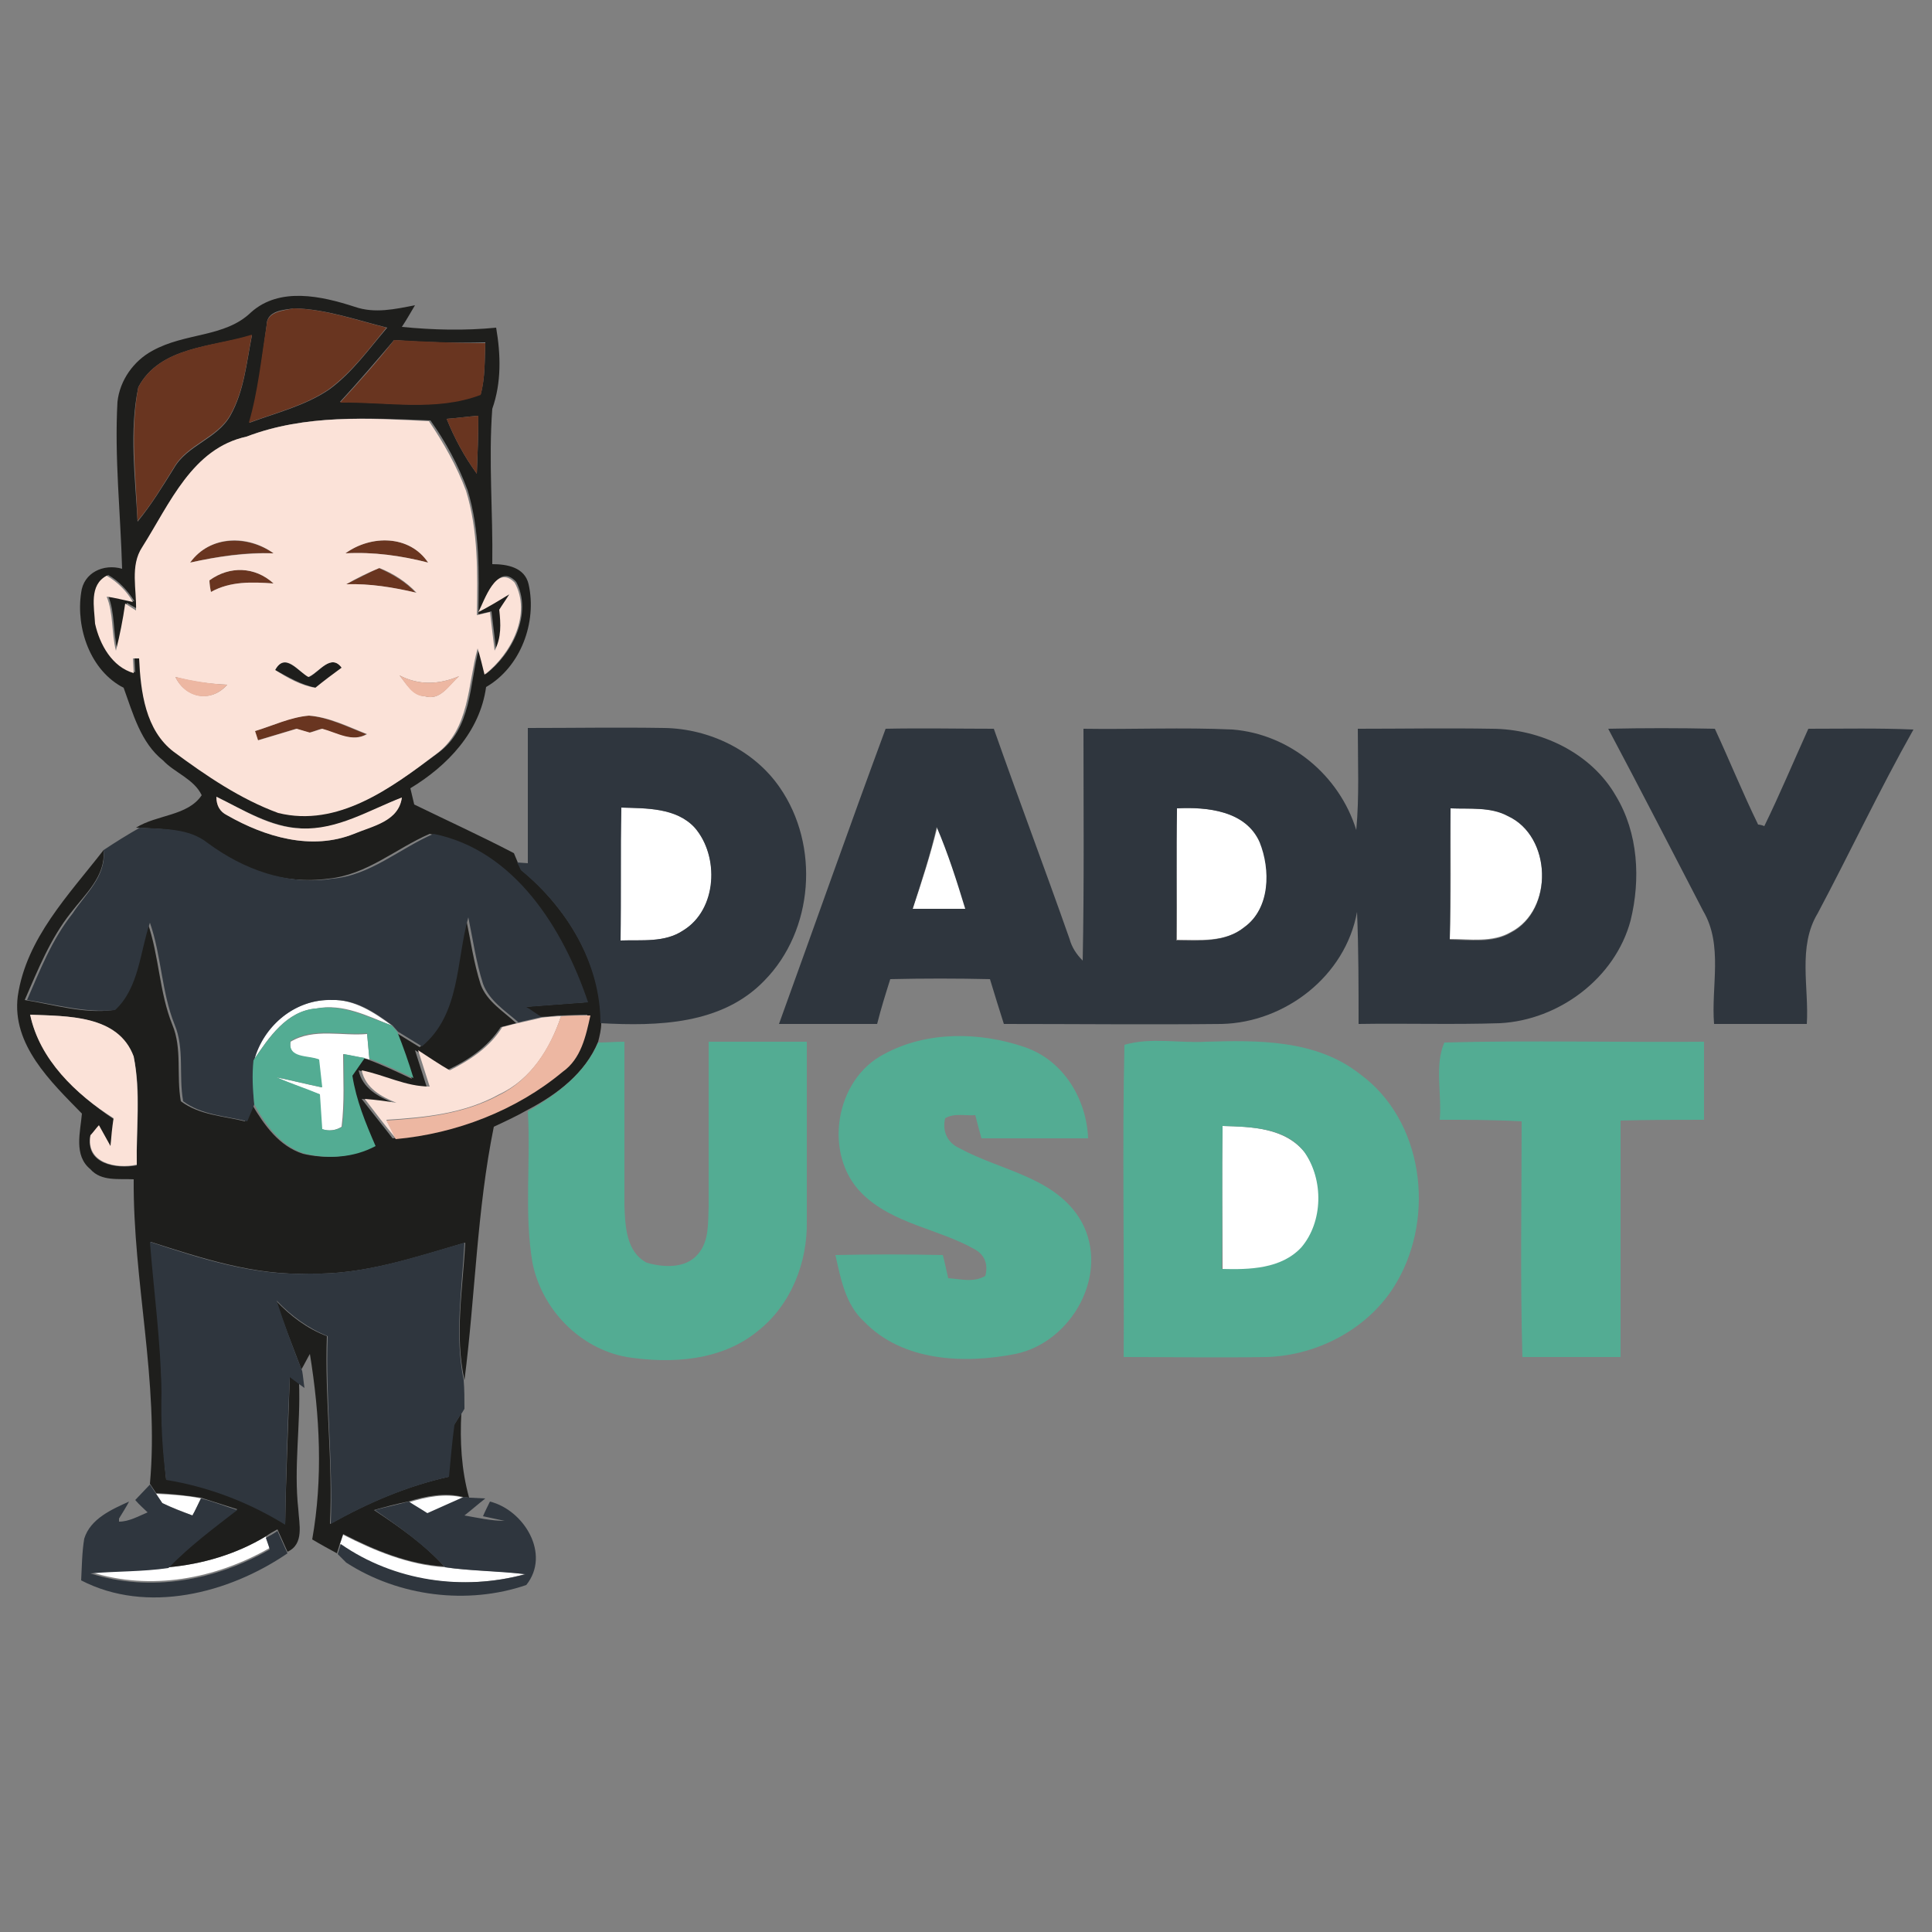 <?xml version="1.0" encoding="utf-8"?>
<!-- Generator: Adobe Illustrator 26.0.3, SVG Export Plug-In . SVG Version: 6.00 Build 0)  -->
<svg version="1.1" id="Layer_1" xmlns="http://www.w3.org/2000/svg" xmlns:xlink="http://www.w3.org/1999/xlink" x="0px" y="0px"
	 viewBox="0 0 250 250" style="enable-background:new 0 0 250 250;" xml:space="preserve">
<rect x="0" y="0" width="250" height="250" fill="#808080" stroke="none"/>
<style type="text/css">
	.st0{fill:#FFFFFF;}
	.st1{fill:#1E1E1C;}
	.st2{fill:#693520;}
	.st3{fill:#FBE2D8;}
	.st4{fill:#EDB7A2;}
	.st5{fill:#2F363E;}
	.st6{fill:#53AC93;}
</style>
<g id="_x23_ffffffff">
	<path class="st0" d="M152.3,104.6c3.9-0.2,8.9,0.3,10.8,4.3c1.3,3.6,1.4,8.6-2,11c-2.5,2.1-5.8,1.7-8.8,1.7
		C152.3,116,152.2,110.3,152.3,104.6z"/>
	<path class="st0" d="M80.3,121.7c0-5.7-0.1-11.5,0.1-17.2c3.3,0.1,7.1,0,9.5,2.6c3.2,3.7,3,10.6-1.5,13.3
		C86.1,122,83.1,121.6,80.3,121.7z"/>
	<path class="st0" d="M187.7,104.6c2.5,0.1,5.1-0.2,7.4,0.9c5.7,2.6,6,12.2,0.4,15.1c-2.4,1.4-5.3,0.9-7.9,0.9
		C187.8,115.9,187.7,110.3,187.7,104.6z"/>
	<path class="st0" d="M118.1,117.6c1.2-3.5,2.3-7,3.2-10.6c1.4,3.5,2.6,7,3.7,10.6C122.7,117.6,120.4,117.6,118.1,117.6z"/>
	<path class="st0" d="M32.8,137.2c1.2-4.5,5.4-7.9,10.1-7.8c2.9-0.1,5.5,1.6,7.8,3.3c-3.1-1.2-6.3-2.9-9.8-2.2
		C37.1,130.8,34.8,134.2,32.8,137.2z"/>
	<path class="st0" d="M37.6,134.8c3-1.8,6.7-0.7,9.9-1c0.1,1.1,0.2,2.2,0.3,3.3l-0.7-0.2c-0.7-0.1-2-0.4-2.7-0.5
		c0,3.1,0.2,6.2-0.2,9.4c-0.8,0.5-1.7,0.6-2.6,0.3c-0.2-1.5-0.3-3-0.3-4.5c-1.9-0.7-3.7-1.4-5.6-2.2c2,0.4,4,0.9,5.9,1.3
		c-0.1-0.9-0.3-2.7-0.4-3.6C39.8,136.6,37.2,137.1,37.6,134.8z"/>
	<path class="st0" d="M158.2,145.7c3.7,0.1,8.1,0.2,10.7,3.5c2.5,3.6,2.4,9-0.4,12.3c-2.6,2.8-6.7,2.9-10.3,2.8
		C158.2,158,158.1,151.9,158.2,145.7z"/>
	<path class="st0" d="M20.2,193.3c1.9,0.1,3.9,0.2,5.8,0.6c-0.3,0.6-0.8,1.7-1.1,2.2c-1.3-0.5-2.6-1-3.9-1.6L20.2,193.3z"/>
	<path class="st0" d="M52.9,194.4c2.3-0.7,4.7-1.2,7.1-0.6c-1.6,0.7-3.1,1.4-4.7,2.1C54.7,195.5,53.5,194.8,52.9,194.4z"/>
	<path class="st0" d="M44.4,198.6c4.1,2.1,8.5,3.9,13.1,4.2c3.4,0.5,6.9,0.4,10.4,0.9c-8.1,2.2-17,1-23.9-3.9
		C44.1,199.5,44.3,198.9,44.4,198.6z"/>
	<path class="st0" d="M21.8,202.8c4.4-0.4,8.8-1.7,12.6-4c0.1,0.4,0.4,1.2,0.5,1.5c-7,4-15.4,5.6-23.2,3.1
		C15,203.2,18.4,203.3,21.8,202.8z"/>
</g>
<g id="_x23_1e1e1cff">
	<path class="st1" d="M32.5,40.4c3.7-3.3,9.1-2.1,13.4-0.7c2.6,0.9,5.2,0.3,7.8-0.2c-0.6,1-1.1,1.9-1.7,2.8
		c4.1,0.4,8.1,0.5,12.2,0.1c0.6,3.5,0.7,7.1-0.5,10.5c-0.5,6.7,0.1,13.4,0,20.1c1.9,0,4.2,0.4,4.7,2.6c1.1,4.9-1,10.7-5.5,13.3
		c-0.8,5.8-5,10.2-9.8,13.1c0.1,0.5,0.4,1.6,0.5,2.1c4.3,2.1,8.7,4.1,12.9,6.3l0.5,1.2c0.1,0.2,0.3,0.7,0.5,1
		c5.9,4.9,10.3,12.1,10.3,19.8c0,0.8-0.2,1.6-0.4,2.4c-1.7,4.1-5.3,6.8-9.1,8.8c-1.4,0.8-2.9,1.5-4.4,2.2
		c-2.2,10.8-2.4,21.9-3.8,32.8c-1.3-5.9-0.2-11.9,0.1-17.8c-6.5,1.9-13.2,4.2-20.1,4c-7.1,0.3-14-2-20.6-4.1
		c0.5,6.4,1.5,12.9,1.4,19.4c0,3.8,0.2,7.6,0.6,11.3c5.5,0.9,10.7,2.9,15.4,5.8c0.1-6.4,0.4-12.7,0.6-19.1c0.3,0.2,0.9,0.7,1.2,0.9
		c0.2,5.4-0.7,10.9-0.1,16.3c0.1,1.9,0.8,4.5-1.4,5.5c-0.3-0.7-1-2.2-1.3-2.9c-0.4,0.2-1.1,0.6-1.5,0.9c-3.8,2.3-8.2,3.6-12.6,4
		c2.7-2.8,5.8-5.2,8.9-7.5c-1.6-0.5-3.1-1-4.7-1.5c-1.9-0.3-3.8-0.5-5.8-0.6c-0.2-0.3-0.6-0.9-0.8-1.2c1.2-13.2-2.2-26.2-2.1-39.4
		c-1.9-0.1-4.2,0.3-5.6-1.3c-2.2-1.8-1.3-4.8-1.1-7.2c-4-4.1-9.1-8.9-8.3-15.2c1.1-7.5,6.6-13.1,11.1-18.9c0.3,3.4-2.4,5.7-4.3,8.2
		c-2.6,3.3-4.2,7.3-5.9,11.2c3.8,0.6,7.6,1.8,11.4,1.3c3.1-2.9,3.2-7.5,4.5-11.3c1.5,4.3,1.5,9,3.2,13.2c1.3,3.1,0.5,6.6,1.1,9.9
		c2.4,1.8,5.5,1.9,8.3,2.6c0.2-0.6,0.7-1.7,0.9-2.2c1.6,2.7,3.5,5.4,6.6,6.4c3,0.7,6.3,0.5,9.1-1c-1.2-3-2.5-5.9-3-9.1
		c0.4-0.6,1.2-1.7,1.6-2.3l0.7,0.2c1.9,0.7,3.8,1.6,5.7,2.5c-0.7-2-1.3-4-2.1-6c1,0.6,2.1,1.3,3.1,1.9c5-4.2,4.3-11,6-16.7
		c0.6,2.9,1,5.8,1.9,8.6c0.8,2.2,3,3.5,4.6,5c-0.5,0.1-1.5,0.4-2,0.5c-1.7,2.6-4.2,4.3-7,5.6c-1.3-0.9-2.7-1.8-4.1-2.6
		c0.5,1.6,1,3.1,1.5,4.7c-3.1,0-5.9-1.4-8.8-2.1c0.5,2.3,2.5,3.4,4.5,4.2c-1.4-0.2-2.8-0.3-4.1-0.5c1.3,1.7,2.7,3.4,4,5.1
		c7.8-0.6,15.6-3.6,21.6-8.7c2.4-1.7,3.1-4.6,3.6-7.3c-1.2,0-2.5,0.1-3.8,0.1c-0.6,0.1-1.9,0.2-2.6,0.2c-0.7-0.5-1.3-0.9-2-1.3
		c2.7-0.2,5.4-0.4,8-0.6c-3.2-9.5-9.5-19.7-20-21.8c-4.4,1.9-8.1,5.3-13.1,5.8c-5.8,0.8-11.5-1.2-16.1-4.6c-2.5-2-5.8-1.8-8.8-2
		c2.7-1.7,6.7-1.5,8.5-4.2c-1-2.1-3.5-2.9-5-4.5c-2.9-2.3-3.9-6.1-5.1-9.4c-4.3-2.2-6.2-7.7-5.5-12.3c0.3-2.6,2.9-3.8,5.3-3.1
		c-0.2-7.2-1-14.4-0.6-21.6c0.3-2.8,2.1-5.3,4.5-6.6C24,43,29.1,43.7,32.5,40.4 M34.5,42.1c-0.6,4.2-1,8.5-2.2,12.6
		c3.5-1.3,7.2-2.2,10.3-4.3c3-2.2,5.1-5.2,7.5-8c-4-1-7.9-2.4-12-2.5C36.6,40.1,34.5,40.2,34.5,42.1 M17.9,50.1
		c-1.2,5.7-0.4,11.6-0.1,17.4c1.8-2.2,3.2-4.5,4.7-6.9c1.7-3,5.6-3.8,7.3-6.8c1.8-3.2,2.1-6.9,2.8-10.4
		C27.6,44.9,20.7,44.8,17.9,50.1 M51,44c-2.3,2.7-4.6,5.4-7,8c6,0,12.4,1.2,18.2-1c0.6-2.2,0.5-4.5,0.6-6.7
		C58.9,44.4,54.9,44.3,51,44 M31.9,56.5c-7,1.6-9.9,8.6-13.3,14.1c-1.6,2.5-0.7,5.5-0.8,8.2L16.4,78c-0.4,2-0.8,4.1-1.2,6.1
		c-0.6-2.3-0.3-4.8-1.2-7c0.9,0.2,2.6,0.6,3.4,0.7c-0.9-1.4-2-2.6-3.4-3.4c-2.3,1.2-1.6,4.1-1.5,6.2c0.5,2.7,2.2,5.6,5,6.4l-0.1-1.9
		c0.2,0,0.6,0,0.8,0c0.2,4.3,0.8,9.2,4.5,12.1c4.2,3.1,8.5,6.2,13.5,7.9c7.7,1.9,14.6-3.3,20.4-7.6c4.5-3.2,4.1-8.9,5.4-13.7
		c0.2,0.8,0.7,2.5,0.9,3.4c3.5-2.7,6-7.9,3.9-11.9c-2.4-2.6-3.9,2.2-4.7,3.8c1.3-0.8,2.6-1.6,4-2.3c-0.3,0.5-1,1.5-1.3,2
		c0.2,1.8,0.3,3.7-0.6,5.3c-0.2-1.7-0.4-3.3-0.6-5c-0.4,0.1-1.3,0.3-1.7,0.4c0.1-5.4,0.2-10.9-1.4-16.1c-1.2-3.2-2.8-6.2-4.8-9
		C47.6,54.1,39.5,53.6,31.9,56.5 M57.8,54.2c1,2.5,2.3,4.9,3.9,7.1c0.1-2.5,0.2-5,0.2-7.5C60.5,53.9,59.2,54.1,57.8,54.2
		 M29.4,105.5c4.9,2.8,10.9,4.6,16.4,2.4c2.3-1,5.8-1.7,6.2-4.7c-4.2,1.7-8.3,4.3-13,4c-4-0.2-7.5-2.4-11-4.1
		C28,104.2,28.5,105.1,29.4,105.5 M3.9,131.3c1.3,5.8,6,10.3,10.8,13.5c-0.1,1.2-0.2,2.4-0.4,3.6c-0.5-0.9-1-1.8-1.5-2.7
		c-0.3,0.3-0.8,1-1.1,1.3c-0.7,3.6,3.3,4.3,6,3.8c-0.1-4.6,0.6-9.4-0.4-14C15.3,131.3,8.6,131.5,3.9,131.3z"/>
	<path class="st1" d="M35.6,86.7c1.3-2.4,3,0.3,4.4,0.9c1.3-0.6,2.8-3.1,4.3-1.2c-1.1,0.9-2.3,1.7-3.4,2.6
		C38.9,88.6,37.3,87.6,35.6,86.7z"/>
	<path class="st1" d="M35.7,168.3c1.9,2,4,3.6,6.6,4.6c-0.3,8.1,0.8,16.2,0.4,24.3c4.8-2.7,9.9-4.9,15.3-6.1
		c0.2-2.2,0.3-4.5,0.7-6.7c0.3-0.4,0.8-1.2,1-1.6c-0.2,3.7,0,7.4,1,11l-0.8-0.1c-2.4-0.6-4.8-0.1-7.1,0.6c-1.5,0.3-3,0.7-4.4,1.1
		c3.3,2.2,6.5,4.4,9.1,7.3c-4.7-0.3-9-2.1-13.1-4.2c-0.1,0.3-0.3,0.9-0.4,1.2c-0.1,0.3-0.3,1-0.4,1.3c-1.1-0.6-2.2-1.2-3.2-1.8
		c1.4-7.9,1-16-0.3-24c-0.3,0.5-0.8,1.5-1.1,2C37.9,174.3,36.7,171.3,35.7,168.3z"/>
</g>
<g id="_x23_693520ff">
	<path class="st2" d="M34.5,42.1c0-1.8,2.2-1.9,3.5-2.2c4.1,0.1,8,1.5,12,2.5c-2.3,2.8-4.5,5.8-7.5,8c-3.1,2.1-6.8,3-10.3,4.3
		C33.4,50.6,33.8,46.3,34.5,42.1z"/>
	<path class="st2" d="M17.9,50.1c2.8-5.3,9.6-5.2,14.7-6.8c-0.7,3.5-1,7.2-2.8,10.4c-1.7,3-5.6,3.8-7.3,6.8
		c-1.5,2.4-2.9,4.8-4.7,6.9C17.6,61.7,16.8,55.8,17.9,50.1z"/>
	<path class="st2" d="M51,44c3.9,0.2,7.9,0.4,11.8,0.4c-0.1,2.2,0,4.5-0.6,6.7c-5.8,2.2-12.1,0.9-18.2,1C46.4,49.5,48.8,46.8,51,44z
		"/>
	<path class="st2" d="M57.8,54.2c1.3-0.1,2.7-0.3,4.1-0.4c0,2.5-0.1,5-0.2,7.5C60.1,59.1,58.8,56.7,57.8,54.2z"/>
	<path class="st2" d="M24.6,72.8c2.6-3.6,7.5-3.5,10.8-1.2C31.8,71.4,28.2,72,24.6,72.8z"/>
	<path class="st2" d="M44.7,71.6c3.3-2.4,8.3-2.4,10.7,1.2C51.9,71.9,48.3,71.4,44.7,71.6z"/>
	<path class="st2" d="M27.1,75.1c2.6-1.9,5.9-1.8,8.3,0.4c-2.8-0.2-5.6-0.3-8.1,1.1C27.2,76.2,27.1,75.4,27.1,75.1z"/>
	<path class="st2" d="M44.8,75.6c1.4-0.7,2.8-1.4,4.2-2.1c1.8,0.8,3.5,1.8,4.8,3.2C50.9,76,47.8,75.5,44.8,75.6z"/>
	<path class="st2" d="M33,94.6c2.3-0.7,4.5-1.8,6.9-2c2.6,0.2,5.1,1.5,7.5,2.4c-1.9,1.1-4-0.2-5.8-0.7c-0.4,0.1-1.2,0.4-1.6,0.5
		c-0.4-0.1-1.3-0.4-1.7-0.5c-1.7,0.5-3.3,1-5,1.5C33.3,95.5,33.1,94.9,33,94.6z"/>
</g>
<g id="_x23_fbe2d8ff">
	<path class="st3" d="M31.9,56.5c7.6-2.9,15.7-2.4,23.6-2c1.9,2.8,3.6,5.8,4.8,9c1.6,5.2,1.5,10.7,1.4,16.1c0.4-0.1,1.3-0.3,1.7-0.4
		c0.2,1.7,0.4,3.3,0.6,5c0.9-1.7,0.8-3.5,0.6-5.3c0.3-0.5,1-1.5,1.3-2c-1.3,0.8-2.6,1.6-4,2.3c0.8-1.5,2.3-6.3,4.7-3.8
		c2.2,4-0.4,9.2-3.9,11.9c-0.2-0.8-0.6-2.5-0.9-3.4c-1.3,4.7-1,10.5-5.4,13.7c-5.8,4.4-12.7,9.5-20.4,7.6c-4.9-1.8-9.3-4.8-13.5-7.9
		c-3.7-2.8-4.3-7.8-4.5-12.1c-0.2,0-0.6,0-0.8,0l0.1,1.9c-2.8-0.8-4.4-3.7-5-6.4c-0.1-2.1-0.8-5,1.5-6.2c1.4,0.8,2.6,2,3.4,3.4
		c-0.9-0.2-2.6-0.6-3.4-0.7c0.9,2.2,0.6,4.7,1.2,7c0.5-2,0.9-4,1.2-6.1l1.4,0.9c0.1-2.7-0.8-5.8,0.8-8.2C22,65.1,24.9,58,31.9,56.5
		 M24.6,72.8c3.6-0.8,7.2-1.3,10.8-1.2C32.1,69.2,27.2,69.2,24.6,72.8 M44.7,71.6c3.6-0.2,7.2,0.3,10.7,1.2
		C53,69.2,48,69.2,44.7,71.6 M27.1,75.1c0,0.4,0.1,1.1,0.2,1.5c2.5-1.4,5.3-1.3,8.1-1.1C33,73.3,29.7,73.2,27.1,75.1 M44.8,75.6
		c3.1-0.1,6.1,0.4,9.1,1.1c-1.3-1.4-3-2.5-4.8-3.2C47.6,74.1,46.2,74.8,44.8,75.6 M35.6,86.7c1.6,1,3.3,2,5.2,2.3
		c1.1-0.9,2.3-1.8,3.4-2.6c-1.4-1.9-2.9,0.6-4.3,1.2C38.6,86.9,36.9,84.3,35.6,86.7 M22.7,87.6c1.3,2.7,4.6,3.4,6.7,1
		C27.1,88.5,24.9,88.2,22.7,87.6 M51.7,87.4c0.9,1.1,1.7,2.6,3.3,2.7c2,0.6,3.1-1.5,4.4-2.6C56.8,88.6,54.2,88.7,51.7,87.4 M33,94.6
		c0.1,0.3,0.3,0.9,0.4,1.2c1.7-0.5,3.3-1,5-1.5c0.4,0.1,1.3,0.4,1.7,0.5c0.4-0.1,1.2-0.4,1.6-0.5c1.9,0.5,3.9,1.8,5.8,0.7
		C45,94,42.6,92.8,40,92.6C37.6,92.8,35.3,93.9,33,94.6z"/>
	<path class="st3" d="M29.4,105.5c-1-0.5-1.4-1.3-1.4-2.4c3.5,1.7,7,4,11,4.1c4.7,0.2,8.8-2.4,13-4c-0.4,3.1-3.8,3.7-6.2,4.7
		C40.3,110.1,34.3,108.3,29.4,105.5z"/>
	<path class="st3" d="M3.9,131.3c4.8,0.2,11.4,0,13.4,5.4c0.9,4.6,0.3,9.4,0.4,14c-2.7,0.6-6.6-0.2-6-3.8c0.3-0.3,0.8-1,1.1-1.3
		c0.5,0.9,1,1.8,1.5,2.7c0.1-1.2,0.2-2.4,0.4-3.6C9.8,141.6,5.1,137.1,3.9,131.3z"/>
	<path class="st3" d="M65,132.9c0.5-0.1,1.5-0.4,2-0.5c0.8-0.2,2.3-0.5,3-0.7c0.7-0.1,1.9-0.2,2.6-0.2c-1.4,4.2-3.9,8.2-8,10.1
		c-4.5,2.5-9.6,3-14.6,3.3c0.3,0.6,0.9,1.8,1.2,2.4c-1.4-1.7-2.7-3.4-4-5.1c1.4,0.1,2.8,0.3,4.1,0.5c-2-0.8-4-1.9-4.5-4.2
		c3,0.6,5.7,2.1,8.8,2.1c-0.5-1.6-1-3.1-1.5-4.7c1.4,0.9,2.7,1.8,4.1,2.6C60.8,137.2,63.4,135.5,65,132.9z"/>
</g>
<g id="_x23_edb7a2ff">
	<path class="st4" d="M22.7,87.6c2.2,0.5,4.4,0.9,6.7,1C27.3,91,24,90.4,22.7,87.6z"/>
	<path class="st4" d="M51.7,87.4c2.5,1.3,5.1,1.2,7.7,0.1c-1.2,1.1-2.4,3.2-4.4,2.6C53.3,90.1,52.6,88.5,51.7,87.4z"/>
	<path class="st4" d="M72.6,131.5c1.2-0.1,2.5-0.1,3.8-0.1c-0.6,2.7-1.2,5.6-3.6,7.3c-6,5-13.8,8-21.6,8.7c-0.3-0.6-0.9-1.8-1.2-2.4
		c5-0.3,10.2-0.9,14.6-3.3C68.7,139.7,71.2,135.6,72.6,131.5z"/>
</g>
<g id="_x23_2f363eff">
	<path class="st5" d="M68.3,94.2c5.9,0,11.8-0.1,17.7,0c5.8,0.1,11.6,2.9,14.9,7.7c5.2,7.5,4.4,18.5-2,25
		c-5.5,5.7-13.8,5.9-21.2,5.5c0-7.8-4.4-15-10.3-19.8c-0.1-0.2-0.3-0.7-0.5-1l1.4,0.1C68.3,105.9,68.3,100.1,68.3,94.2 M80.3,121.7
		c2.7-0.1,5.7,0.3,8.1-1.3c4.4-2.7,4.7-9.6,1.5-13.3c-2.4-2.6-6.3-2.5-9.5-2.6C80.3,110.3,80.4,116,80.3,121.7z"/>
	<path class="st5" d="M114.6,94.3c4.7-0.1,9.3,0,14,0c3.2,9.1,6.6,18.1,9.8,27.2c0.3,1.1,0.9,2,1.7,2.8c0.2-10,0.1-20,0.1-30
		c6.4,0.1,12.8-0.2,19.3,0.1c7.4,0.6,13.8,5.9,16,13c0.4-4.3,0.2-8.7,0.2-13.1c5.8,0,11.6-0.1,17.3,0c6.3,0,12.9,3.1,16.1,8.7
		c2.9,4.8,3.2,10.8,1.9,16.1c-2,7.5-9.3,12.9-16.9,13.3c-6.1,0.2-12.2,0-18.3,0.1c0-4.8,0-9.7-0.2-14.5c-1.5,8.3-9.3,14.3-17.5,14.5
		c-9.4,0.1-18.8,0-28.2,0c-0.6-1.9-1.2-3.8-1.8-5.8c-4.3-0.1-8.6-0.1-12.9,0c-0.6,1.9-1.2,3.8-1.7,5.8c-4.2,0-8.5,0-12.7,0
		C105.4,119.8,109.9,107,114.6,94.3 M152.3,104.6c-0.1,5.7,0,11.4-0.1,17.1c3,0,6.3,0.3,8.8-1.7c3.4-2.5,3.4-7.5,2-11
		C161.2,104.9,156.2,104.4,152.3,104.6 M187.7,104.6c-0.1,5.7,0,11.3-0.1,17c2.6,0,5.5,0.5,7.9-0.9c5.6-2.9,5.3-12.5-0.4-15.1
		C192.9,104.4,190.2,104.7,187.7,104.6 M118.1,117.6c2.3,0,4.6,0,6.8,0c-1.1-3.6-2.2-7.1-3.7-10.6
		C120.4,110.6,119.2,114.1,118.1,117.6z"/>
	<path class="st5" d="M208.1,94.3c4.6-0.1,9.2-0.1,13.8,0c1.9,4.1,3.6,8.3,5.6,12.4c0.2,0,0.6,0.1,0.8,0.2c2-4.1,3.8-8.4,5.7-12.6
		c4.5,0,9.1-0.1,13.6,0.1c-4.4,7.8-8.2,15.9-12.4,23.8c-2.6,4.3-1.1,9.6-1.4,14.3c-4,0-8,0-12,0c-0.4-4.8,1.2-10.2-1.4-14.6
		C216.3,110,212.3,102.2,208.1,94.3z"/>
	<path class="st5" d="M13.4,110c1.5-1,3.1-2,4.7-2.9c3,0.2,6.3,0,8.8,2c4.6,3.4,10.3,5.5,16.1,4.6c4.9-0.4,8.7-3.9,13.1-5.8
		c10.5,2.1,16.8,12.3,20,21.8c-2.7,0.2-5.4,0.4-8,0.6c0.7,0.4,1.3,0.9,2,1.3c-0.8,0.2-2.3,0.5-3,0.7c-1.7-1.5-3.8-2.8-4.6-5
		c-0.9-2.8-1.3-5.7-1.9-8.6c-1.6,5.7-1,12.5-6,16.7c-1-0.6-2.1-1.3-3.1-1.9c-0.2-0.2-0.5-0.6-0.7-0.8c-2.3-1.7-4.8-3.4-7.8-3.3
		c-4.7-0.2-8.9,3.3-10.1,7.8c-0.2,1.9-0.1,3.8,0,5.7c-0.2,0.6-0.7,1.7-0.9,2.2c-2.8-0.7-5.9-0.8-8.3-2.6c-0.6-3.3,0.2-6.8-1.1-9.9
		c-1.7-4.2-1.7-8.9-3.2-13.2c-1.3,3.8-1.4,8.4-4.5,11.3c-3.8,0.4-7.6-0.7-11.4-1.3c1.7-3.9,3.2-7.8,5.9-11.2
		C11,115.7,13.8,113.4,13.4,110z"/>
	<path class="st5" d="M19.4,160.7c6.7,2.2,13.5,4.4,20.6,4.1c6.9,0.2,13.5-2.1,20.1-4c-0.3,5.9-1.3,11.9-0.1,17.8
		c0.1,1.2,0.1,2.4,0.1,3.7l-0.3,0.5c-0.3,0.4-0.8,1.2-1,1.6c-0.3,2.2-0.5,4.5-0.7,6.7c-5.4,1.2-10.5,3.4-15.3,6.1
		c0.3-8.1-0.7-16.2-0.4-24.3c-2.5-1-4.7-2.6-6.6-4.6c1,3.1,2.1,6.1,3.3,9.1c0.1,0.5,0.2,1.6,0.3,2.2l-0.7-0.5
		c-0.3-0.2-0.9-0.7-1.2-0.9c-0.3,6.3-0.5,12.7-0.6,19.1c-4.7-2.9-9.9-4.9-15.4-5.8c-0.5-3.8-0.7-7.5-0.6-11.3
		C20.8,173.6,19.9,167.1,19.4,160.7z"/>
	<path class="st5" d="M19.4,192.1c0.2,0.3,0.6,0.9,0.8,1.2l0.8,1.2c1.2,0.6,2.5,1.1,3.9,1.6c0.3-0.5,0.8-1.6,1.1-2.2
		c1.6,0.4,3.1,1,4.7,1.5c-3.1,2.4-6.2,4.7-8.9,7.5c-3.4,0.5-6.8,0.4-10.1,0.7c7.8,2.5,16.2,0.9,23.2-3.1c-0.1-0.4-0.4-1.2-0.5-1.5
		c0.4-0.2,1.1-0.6,1.5-0.9c0.3,0.7,1,2.2,1.3,2.9c-7.6,5.2-18.2,7.9-26.7,3.5c0.1-1.8,0.1-3.6,0.4-5.4c0.8-2.6,3.6-3.8,5.8-4.8
		c-0.3,0.6-1,1.7-1.3,2.2l0,0.4c1.3,0,2.5-0.7,3.7-1.2c-0.5-0.5-1.1-1-1.6-1.6C18,193.6,18.9,192.6,19.4,192.1z"/>
	<path class="st5" d="M48.5,195.4c1.5-0.4,2.9-0.7,4.4-1.1c0.6,0.4,1.8,1.1,2.4,1.5c1.6-0.7,3.1-1.4,4.7-2.1l0.8,0.1l2,0.1
		c-0.9,0.7-1.8,1.5-2.7,2.2c1.7,0.3,3.5,0.7,5.2,0.7l-2.8-0.6c0.2-0.5,0.7-1.5,0.9-1.9c4.4,1.1,7.9,6.8,4.7,10.8
		c-7.6,2.6-16.5,1.5-23.3-2.9c-0.3-0.3-0.8-0.8-1.1-1.1c0.1-0.3,0.3-1,0.4-1.3c6.9,4.8,15.8,6.1,23.9,3.9c-3.4-0.4-6.9-0.4-10.4-0.9
		C54.9,199.9,51.7,197.6,48.5,195.4z"/>
</g>
<g id="_x23_53ac93ff">
	<path class="st6" d="M32.8,137.2c2-2.9,4.3-6.4,8.1-6.7c3.5-0.6,6.6,1.1,9.8,2.2c0.2,0.2,0.5,0.6,0.7,0.8c0.8,2,1.5,4,2.1,6
		c-1.9-0.9-3.8-1.8-5.7-2.5c-0.1-1.1-0.2-2.2-0.3-3.3c-3.3,0.3-7-0.8-9.9,1c-0.4,2.3,2.3,1.8,3.7,2.4c0.1,0.9,0.3,2.7,0.4,3.6
		c-2-0.4-3.9-0.9-5.9-1.3c1.8,0.8,3.7,1.4,5.6,2.2c0.1,1.5,0.2,3,0.3,4.5c0.9,0.3,1.8,0.2,2.6-0.3c0.4-3.1,0.2-6.2,0.2-9.4
		c0.7,0.1,2,0.4,2.7,0.5c-0.4,0.6-1.2,1.7-1.6,2.3c0.5,3.2,1.7,6.1,3,9.1c-2.8,1.5-6,1.7-9.1,1c-3.1-0.9-5.1-3.7-6.6-6.4
		C32.7,141,32.6,139.1,32.8,137.2z"/>
	<path class="st6" d="M114.4,136.4c5.5-3,12.4-2.9,18.2-0.9c5,1.7,8,6.7,8.2,11.8c-4.6,0-9.2,0-13.8,0c-0.2-0.7-0.6-2.2-0.8-3
		c-1.3,0.1-2.7-0.3-3.9,0.4c-0.4,1.7,0.3,3.2,1.9,3.9c5.3,2.9,12.4,3.7,15.7,9.4c3.8,6.8-1.2,15.7-8.5,17.2
		c-6.6,1.3-14.6,1-19.6-4.2c-2.4-2.2-3-5.5-3.7-8.6c4.6-0.1,9.2-0.1,13.9,0c0.2,0.7,0.5,2.2,0.7,3c1.6,0.1,3.3,0.6,4.8-0.3
		c0.4-1.5-0.1-2.7-1.3-3.4c-4.7-2.7-10.7-3.3-14.7-7.3C106.5,149.4,108,139.7,114.4,136.4z"/>
	<path class="st6" d="M77.4,134.9c1.1,0,2.3-0.1,3.4-0.1c0,7.1,0,14.1,0,21.2c0.1,2.6,0.2,6,2.9,7.4c2.1,0.6,5,0.8,6.6-1.1
		c1.5-1.7,1.3-4.1,1.4-6.2c0-7.1,0-14.2,0-21.3c4.2,0,8.4,0,12.7,0c0,7.7,0,15.4,0,23.2c0.1,5.3-2,10.8-6.3,14.2
		c-4.7,3.9-11.2,4.3-17,3.4c-6.1-1.1-11-6.2-12.2-12.2c-1.1-6.5-0.2-13.1-0.6-19.6C72.1,141.6,75.7,138.9,77.4,134.9z"/>
	<path class="st6" d="M145.5,135.2c3.4-1,7.1-0.2,10.5-0.4c6.8-0.2,14.3-0.3,20,4.2c8.2,6,9.7,18.3,4.8,26.8
		c-3.4,6-10.2,9.6-16.9,9.8c-6.2,0.1-12.3,0-18.5,0C145.5,162.1,145.2,148.6,145.5,135.2 M158.2,145.7c-0.1,6.2,0,12.3-0.1,18.5
		c3.6,0.1,7.7,0,10.3-2.8c2.8-3.3,2.9-8.7,0.4-12.3C166.4,145.9,161.9,145.8,158.2,145.7z"/>
	<path class="st6" d="M186.3,144.9c0.3-3.2-0.7-7.1,0.6-10c11.2-0.3,22.4,0,33.6-0.1c0,3.4,0,6.8,0,10.1c-3.6,0-7.2,0-10.8,0.1
		c0,10.2,0,20.4,0,30.6c-4.2,0-8.5,0-12.7,0c-0.3-10.2-0.1-20.3-0.1-30.5C193.3,144.9,189.8,144.9,186.3,144.9z"/>
</g>
</svg>
